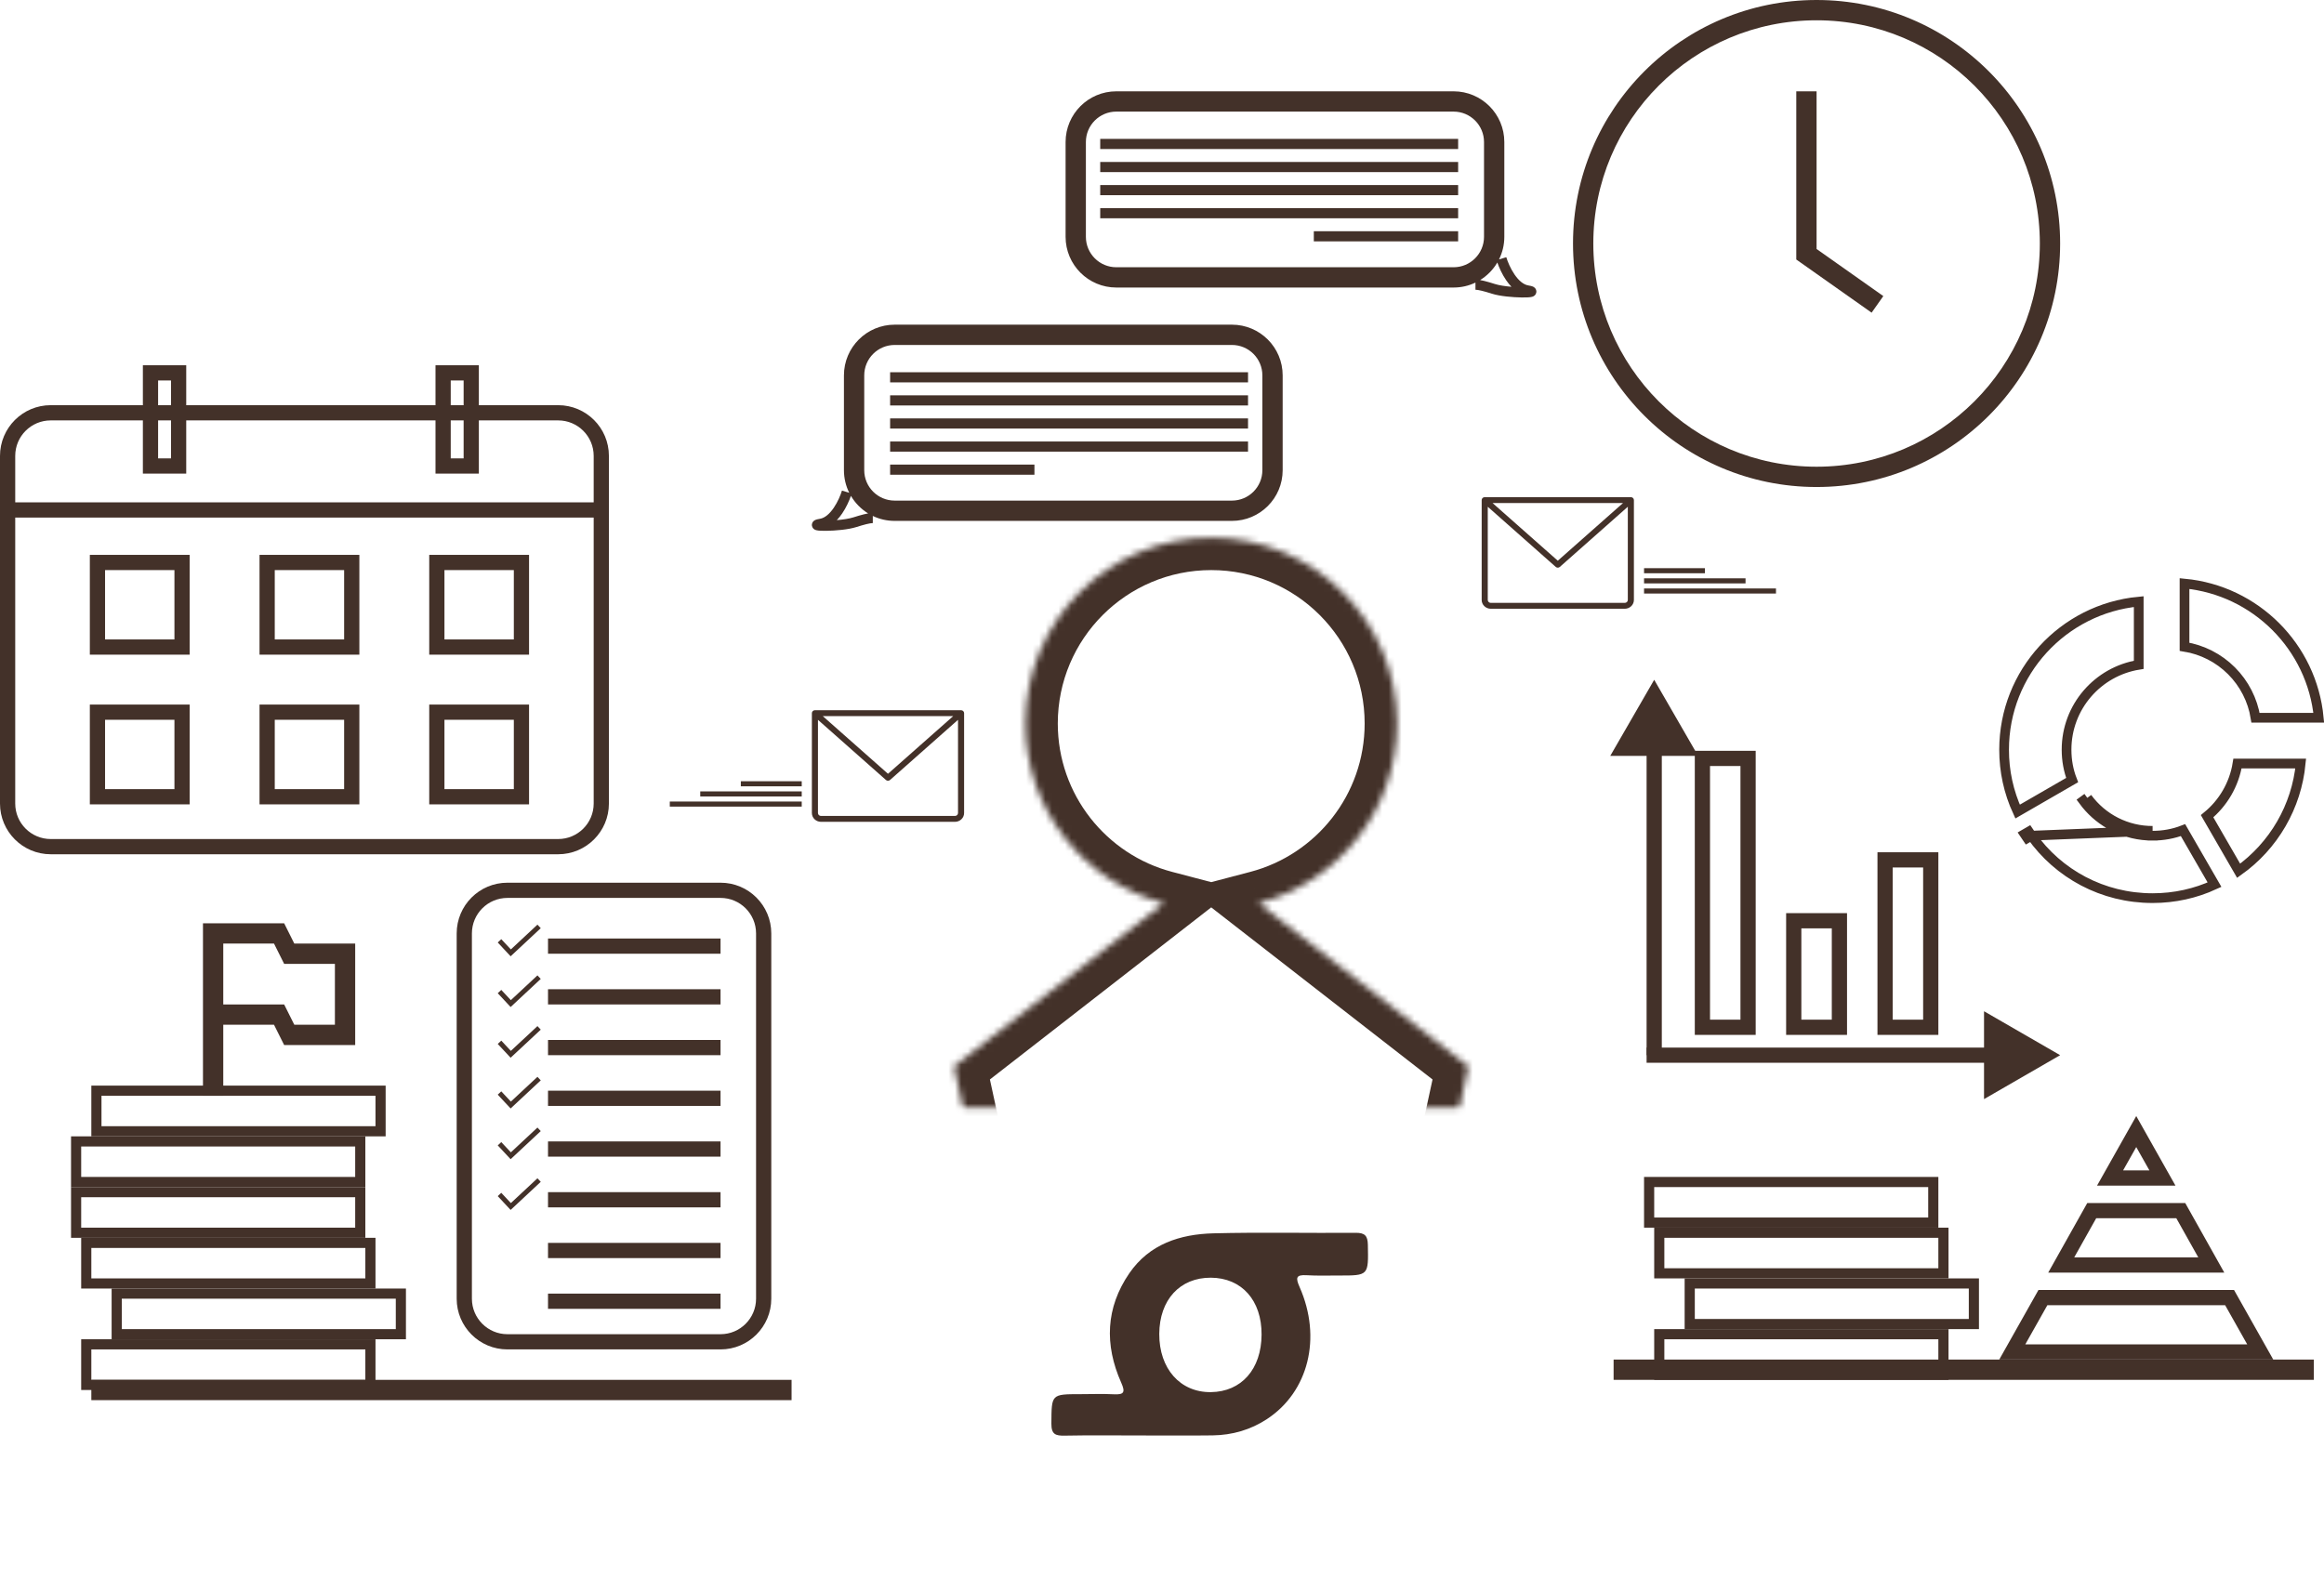 <svg width="359" height="244" viewBox="0 0 359 244" fill="none" xmlns="http://www.w3.org/2000/svg">
<mask id="mask0_175_747" style="mask-type:alpha" maskUnits="userSpaceOnUse" x="122" y="52" width="129" height="120">
<rect x="124.779" y="54.5" width="123.55" height="114.144" fill="#D9D9D9" stroke="#433129" stroke-width="5"/>
</mask>
<g mask="url(#mask0_175_747)">
<mask id="path-2-inside-1_175_747" fill="white">
<path fill-rule="evenodd" clip-rule="evenodd" d="M194.412 139.552C206.724 136.319 215.805 125.115 215.805 111.789C215.805 95.938 202.955 83.087 187.103 83.087C171.252 83.087 158.402 95.938 158.402 111.789C158.402 125.115 167.483 136.319 179.794 139.552L147.362 164.777L187.103 348.026L226.844 164.777L194.412 139.552Z"/>
</mask>
<path d="M194.412 139.552L193.143 134.716L183.354 137.286L191.343 143.499L194.412 139.552ZM179.794 139.552L182.864 143.499L190.852 137.286L181.064 134.716L179.794 139.552ZM147.362 164.777L144.293 160.83L141.809 162.762L142.476 165.836L147.362 164.777ZM187.103 348.026L182.217 349.086H191.99L187.103 348.026ZM226.844 164.777L231.731 165.836L232.397 162.762L229.914 160.83L226.844 164.777ZM210.805 111.789C210.805 122.786 203.311 132.046 193.143 134.716L195.682 144.388C210.137 140.593 220.805 127.443 220.805 111.789H210.805ZM187.103 88.087C200.193 88.087 210.805 98.699 210.805 111.789H220.805C220.805 93.176 205.716 78.087 187.103 78.087V88.087ZM163.402 111.789C163.402 98.699 174.013 88.087 187.103 88.087V78.087C168.49 78.087 153.402 93.176 153.402 111.789H163.402ZM181.064 134.716C170.896 132.046 163.402 122.786 163.402 111.789H153.402C153.402 127.443 164.07 140.593 178.525 144.388L181.064 134.716ZM176.725 135.605L144.293 160.83L150.432 168.723L182.864 143.499L176.725 135.605ZM142.476 165.836L182.217 349.086L191.99 346.966L152.249 163.717L142.476 165.836ZM191.99 349.086L231.731 165.836L221.958 163.717L182.217 346.966L191.99 349.086ZM229.914 160.83L197.482 135.605L191.343 143.499L223.774 168.723L229.914 160.83Z" fill="#433129" mask="url(#path-2-inside-1_175_747)"/>
</g>
<mask id="path-4-inside-2_175_747" fill="white">
<rect x="122.279" y="168.526" width="129.177" height="75.249" rx="2"/>
</mask>
<rect x="122.279" y="168.526" width="129.177" height="75.249" rx="2" stroke="#433129" stroke-width="6" mask="url(#path-4-inside-2_175_747)"/>
<path d="M176.13 221.798C172.238 221.798 168.347 221.748 164.457 221.825C163.053 221.853 162.402 221.63 162.413 219.963C162.444 215.416 162.356 215.416 166.917 215.416C168.629 215.416 170.345 215.346 172.053 215.435C173.657 215.517 173.858 215.122 173.192 213.622C170.607 207.801 170.789 202.07 174.453 196.733C177.558 192.214 182.301 190.695 187.451 190.565C194.761 190.379 202.08 190.545 209.394 190.486C210.798 190.475 211.273 190.892 211.301 192.335C211.392 197.095 211.447 197.095 206.761 197.084C205.126 197.081 203.488 197.139 201.86 197.04C200.159 196.935 200.132 197.452 200.761 198.88C204.22 206.713 202.126 215.056 195.715 219.266C193.181 220.93 190.352 221.744 187.334 221.785C183.6 221.834 179.864 221.796 176.128 221.798H176.13ZM179.079 206.11C179.055 211.482 182.319 215.161 187.055 215.102C191.774 215.043 194.847 211.559 194.882 206.227C194.917 200.932 191.813 197.443 187.046 197.421C182.262 197.399 179.103 200.846 179.079 206.108V206.11Z" fill="#433129"/>
<path fill-rule="evenodd" clip-rule="evenodd" d="M14.109 213.205L122.279 213.205L122.279 216.341L14.109 216.341L14.109 213.205Z" fill="#433129"/>
<path fill-rule="evenodd" clip-rule="evenodd" d="M357.432 213.205H249.262V210.07H357.432V213.205Z" fill="#433129"/>
<path fill-rule="evenodd" clip-rule="evenodd" d="M56.437 208.502H14.109V213.205H56.437V208.502ZM12.541 206.934V214.773H58.004V206.934H12.541Z" fill="#433129"/>
<path fill-rule="evenodd" clip-rule="evenodd" d="M61.14 200.664H18.812V205.367H61.14V200.664ZM17.244 199.096V206.934H62.707V199.096H17.244Z" fill="#433129"/>
<path fill-rule="evenodd" clip-rule="evenodd" d="M56.437 192.825H14.109V197.528H56.437V192.825ZM12.541 191.257V199.096H58.004V191.257H12.541Z" fill="#433129"/>
<path fill-rule="evenodd" clip-rule="evenodd" d="M54.869 184.987H12.541V189.69H54.869V184.987ZM10.974 183.419V191.258H56.437V183.419H10.974Z" fill="#433129"/>
<path fill-rule="evenodd" clip-rule="evenodd" d="M54.869 177.148H12.541V181.852H54.869V177.148ZM10.974 175.581V183.419H56.437V175.581H10.974Z" fill="#433129"/>
<path fill-rule="evenodd" clip-rule="evenodd" d="M58.004 169.31H15.677V174.013H58.004V169.31ZM14.109 167.742V175.581H59.572V167.742H14.109Z" fill="#433129"/>
<path fill-rule="evenodd" clip-rule="evenodd" d="M299.428 206.935H257.1V211.638H299.428V206.935ZM255.533 205.367V213.205H300.996V205.367H255.533Z" fill="#433129"/>
<path fill-rule="evenodd" clip-rule="evenodd" d="M304.131 199.096H261.804V203.799H304.131V199.096ZM260.236 197.528V205.367H305.699V197.528H260.236Z" fill="#433129"/>
<path fill-rule="evenodd" clip-rule="evenodd" d="M299.428 191.258H257.1V195.961H299.428V191.258ZM255.533 189.69V197.528H300.996V189.69H255.533Z" fill="#433129"/>
<path fill-rule="evenodd" clip-rule="evenodd" d="M297.86 183.419H255.533V188.122H297.86V183.419ZM253.965 181.852V189.69H299.428V181.852H253.965Z" fill="#433129"/>
<path fill-rule="evenodd" clip-rule="evenodd" d="M111.306 138.74H78.384C75.354 138.74 72.897 141.197 72.897 144.227V200.664C72.897 203.694 75.354 206.151 78.384 206.151H111.306C114.336 206.151 116.793 203.694 116.793 200.664V144.227C116.793 141.197 114.336 138.74 111.306 138.74ZM78.384 136.389C74.055 136.389 70.546 139.898 70.546 144.227V200.664C70.546 204.993 74.055 208.502 78.384 208.502H111.306C115.635 208.502 119.144 204.993 119.144 200.664V144.227C119.144 139.898 115.635 136.389 111.306 136.389H78.384Z" fill="#433129"/>
<path fill-rule="evenodd" clip-rule="evenodd" d="M111.306 147.362L84.655 147.362L84.655 145.011L111.306 145.011L111.306 147.362Z" fill="#433129"/>
<path fill-rule="evenodd" clip-rule="evenodd" d="M111.306 155.201L84.655 155.201L84.655 152.849L111.306 152.849L111.306 155.201Z" fill="#433129"/>
<path fill-rule="evenodd" clip-rule="evenodd" d="M111.306 163.039L84.655 163.039L84.655 160.688L111.306 160.688L111.306 163.039Z" fill="#433129"/>
<path fill-rule="evenodd" clip-rule="evenodd" d="M111.306 170.878L84.655 170.878L84.655 168.526L111.306 168.526L111.306 170.878Z" fill="#433129"/>
<path fill-rule="evenodd" clip-rule="evenodd" d="M111.306 178.717L84.655 178.717L84.655 176.365L111.306 176.365L111.306 178.717Z" fill="#433129"/>
<path fill-rule="evenodd" clip-rule="evenodd" d="M111.306 186.555L84.655 186.555L84.655 184.203L111.306 184.203L111.306 186.555Z" fill="#433129"/>
<path fill-rule="evenodd" clip-rule="evenodd" d="M111.306 194.393L84.655 194.393L84.655 192.042L111.306 192.042L111.306 194.393Z" fill="#433129"/>
<path fill-rule="evenodd" clip-rule="evenodd" d="M111.306 202.232L84.655 202.232L84.655 199.88L111.306 199.88L111.306 202.232Z" fill="#433129"/>
<path d="M83.533 143.416L78.878 147.758L76.888 145.625L77.435 145.115L78.915 146.697L83.022 142.869L83.533 143.416Z" fill="#433129"/>
<path d="M83.533 151.254L78.878 155.596L76.888 153.463L77.435 152.953L78.915 154.535L83.022 150.708L83.533 151.254Z" fill="#433129"/>
<path d="M83.533 159.093L78.878 163.435L76.888 161.302L77.435 160.791L78.915 162.374L83.022 158.546L83.533 159.093Z" fill="#433129"/>
<path d="M83.533 166.931L78.878 171.273L76.888 169.14L77.435 168.63L78.915 170.212L83.022 166.385L83.533 166.931Z" fill="#433129"/>
<path d="M83.533 174.77L78.878 179.112L76.888 176.978L77.435 176.468L78.915 178.051L83.022 174.223L83.533 174.77Z" fill="#433129"/>
<path d="M83.533 182.608L78.878 186.95L76.888 184.817L77.435 184.306L78.915 185.889L83.022 182.061L83.533 182.608Z" fill="#433129"/>
<path fill-rule="evenodd" clip-rule="evenodd" d="M336.056 183.195H323.94L329.998 172.445L336.056 183.195ZM332.032 180.844L329.998 177.235L327.964 180.844H332.032ZM343.596 196.632H316.4L322.432 185.883H337.564L343.596 196.632ZM339.58 194.281L336.187 188.234H323.809L320.416 194.281H339.58ZM308.834 210.07H351.162L345.103 199.32H314.892L308.834 210.07ZM312.859 207.718H347.137L343.729 201.671H316.266L312.859 207.718Z" fill="#433129"/>
<path fill-rule="evenodd" clip-rule="evenodd" d="M280.616 72.114C299.664 72.114 315.105 56.672 315.105 37.624C315.105 18.577 299.664 3.135 280.616 3.135C261.568 3.135 246.127 18.577 246.127 37.624C246.127 56.672 261.568 72.114 280.616 72.114ZM280.616 75.249C301.395 75.249 318.24 58.404 318.24 37.624C318.24 16.845 301.395 0 280.616 0C259.836 0 242.991 16.845 242.991 37.624C242.991 58.404 259.836 75.249 280.616 75.249Z" fill="#433129"/>
<path fill-rule="evenodd" clip-rule="evenodd" d="M277.48 14.109H280.616V38.472L290.926 45.75L289.118 48.311L277.48 40.097V14.109Z" fill="#433129"/>
<path fill-rule="evenodd" clip-rule="evenodd" d="M86.223 64.957H7.838C4.808 64.957 2.352 67.413 2.352 70.443V124.156C2.352 127.186 4.808 129.643 7.838 129.643H86.223C89.253 129.643 91.71 127.186 91.71 124.156V70.443C91.71 67.413 89.253 64.957 86.223 64.957ZM7.838 62.605C3.509 62.605 0 66.114 0 70.443V124.156C0 128.485 3.509 131.994 7.838 131.994H86.223C90.552 131.994 94.061 128.485 94.061 124.156V70.443C94.061 66.114 90.552 62.605 86.223 62.605H7.838Z" fill="#433129"/>
<path fill-rule="evenodd" clip-rule="evenodd" d="M93.29 79.971H1.542V77.62H93.29V79.971Z" fill="#433129"/>
<path fill-rule="evenodd" clip-rule="evenodd" d="M71.62 58.788H69.626V70.827H71.62V58.788ZM67.275 56.437V73.178H73.971V56.437H67.275Z" fill="#433129"/>
<path fill-rule="evenodd" clip-rule="evenodd" d="M26.417 58.788H24.423V70.827H26.417V58.788ZM22.071 56.437V73.178H28.768V56.437H22.071Z" fill="#433129"/>
<path fill-rule="evenodd" clip-rule="evenodd" d="M26.947 88.086H16.23V98.802H26.947V88.086ZM13.878 85.734V101.154H29.298V85.734H13.878Z" fill="#433129"/>
<path fill-rule="evenodd" clip-rule="evenodd" d="M26.947 111.216H16.23V121.933H26.947V111.216ZM13.878 108.865V124.284H29.298V108.865H13.878Z" fill="#433129"/>
<path fill-rule="evenodd" clip-rule="evenodd" d="M53.16 88.086H42.443V98.802H53.16V88.086ZM40.092 85.734V101.154H55.512V85.734H40.092Z" fill="#433129"/>
<path fill-rule="evenodd" clip-rule="evenodd" d="M53.16 111.216H42.443V121.933H53.16V111.216ZM40.092 108.865V124.284H55.512V108.865H40.092Z" fill="#433129"/>
<path fill-rule="evenodd" clip-rule="evenodd" d="M79.374 88.086H68.657V98.802H79.374V88.086ZM66.306 85.734V101.154H81.725V85.734H66.306Z" fill="#433129"/>
<path fill-rule="evenodd" clip-rule="evenodd" d="M79.374 111.216H68.657V121.933H79.374V111.216ZM66.306 108.865V124.284H81.725V108.865H66.306Z" fill="#433129"/>
<path fill-rule="evenodd" clip-rule="evenodd" d="M248.745 116.793L255.533 105.035L262.321 116.793L256.709 116.793L256.709 163.039L254.357 163.039L254.357 116.793L248.745 116.793Z" fill="#433129"/>
<path fill-rule="evenodd" clip-rule="evenodd" d="M306.483 156.251L318.24 163.039L306.483 169.828L306.483 164.215L254.357 164.215L254.357 161.863L306.483 161.863L306.483 156.251Z" fill="#433129"/>
<path fill-rule="evenodd" clip-rule="evenodd" d="M268.858 118.36H264.155V157.552H268.858V118.36ZM261.804 116.009V159.904H271.21V116.009H261.804Z" fill="#433129"/>
<path fill-rule="evenodd" clip-rule="evenodd" d="M282.967 143.443H278.264V157.552H282.967V143.443ZM275.913 141.092V159.904H285.319V141.092H275.913Z" fill="#433129"/>
<path fill-rule="evenodd" clip-rule="evenodd" d="M297.077 134.037H292.374V157.553H297.077V134.037ZM290.022 131.686V159.904H299.428V131.686H290.022Z" fill="#433129"/>
<path d="M148.46 109.738H125.885C125.76 109.738 125.641 109.786 125.553 109.871C125.464 109.956 125.415 110.071 125.415 110.192V125.621C125.415 125.982 125.564 126.329 125.828 126.584C126.093 126.839 126.452 126.983 126.826 126.983H147.519C147.893 126.983 148.252 126.839 148.517 126.584C148.781 126.329 148.93 125.982 148.93 125.621V110.192C148.93 110.071 148.881 109.956 148.792 109.871C148.704 109.786 148.585 109.738 148.46 109.738ZM147.251 110.646L137.172 119.559L127.094 110.646H147.251ZM147.519 126.075H126.826C126.701 126.075 126.581 126.027 126.493 125.942C126.405 125.857 126.355 125.742 126.355 125.621V111.223L136.855 120.516C136.942 120.592 137.055 120.635 137.172 120.635C137.29 120.635 137.403 120.592 137.49 120.516L147.99 111.223V125.621C147.99 125.742 147.94 125.857 147.852 125.942C147.764 126.027 147.644 126.075 147.519 126.075Z" fill="#433129"/>
<path fill-rule="evenodd" clip-rule="evenodd" d="M103.467 123.847L123.847 123.847L123.847 124.631L103.467 124.631L103.467 123.847Z" fill="#433129"/>
<path fill-rule="evenodd" clip-rule="evenodd" d="M108.17 122.28L123.847 122.28L123.847 123.063L108.17 123.063L108.17 122.28Z" fill="#433129"/>
<path fill-rule="evenodd" clip-rule="evenodd" d="M114.441 120.712L123.847 120.712L123.847 121.496L114.441 121.496L114.441 120.712Z" fill="#433129"/>
<path d="M229.352 76.816H251.927C252.052 76.816 252.172 76.864 252.26 76.949C252.348 77.034 252.397 77.15 252.397 77.27V92.7C252.397 93.061 252.249 93.407 251.984 93.662C251.72 93.918 251.361 94.061 250.987 94.061H230.293C229.919 94.061 229.56 93.918 229.295 93.662C229.031 93.407 228.882 93.061 228.882 92.7V77.27C228.882 77.15 228.932 77.034 229.02 76.949C229.108 76.864 229.228 76.816 229.352 76.816ZM230.561 77.724L240.64 86.638L250.718 77.724H230.561ZM230.293 93.153H250.987C251.111 93.153 251.231 93.106 251.319 93.02C251.407 92.935 251.457 92.82 251.457 92.7V78.302L240.957 87.594C240.871 87.671 240.757 87.713 240.64 87.713C240.522 87.713 240.409 87.671 240.322 87.594L229.823 78.302V92.7C229.823 92.82 229.872 92.935 229.961 93.02C230.049 93.106 230.168 93.153 230.293 93.153Z" fill="#433129"/>
<path fill-rule="evenodd" clip-rule="evenodd" d="M274.345 90.926L253.965 90.926L253.965 91.71L274.345 91.71L274.345 90.926Z" fill="#433129"/>
<path fill-rule="evenodd" clip-rule="evenodd" d="M269.642 89.358L253.965 89.358L253.965 90.142L269.642 90.142L269.642 89.358Z" fill="#433129"/>
<path fill-rule="evenodd" clip-rule="evenodd" d="M263.371 87.79L253.965 87.79L253.965 88.574L263.371 88.574L263.371 87.79Z" fill="#433129"/>
<path fill-rule="evenodd" clip-rule="evenodd" d="M224.541 17.244H172.445C169.848 17.244 167.742 19.35 167.742 21.948V36.59C167.742 39.188 169.848 41.293 172.445 41.293H224.541C227.139 41.293 229.244 39.188 229.244 36.59V21.948C229.244 19.35 227.139 17.244 224.541 17.244ZM232.38 21.948C232.38 17.619 228.87 14.109 224.541 14.109H172.445C168.116 14.109 164.607 17.619 164.607 21.948V36.59C164.607 40.919 168.116 44.428 172.445 44.428H224.541C225.752 44.428 226.898 44.154 227.921 43.664V44.767C228.118 44.767 228.456 44.82 228.925 44.935C229.379 45.046 229.901 45.202 230.446 45.376C231.715 45.781 233.724 45.942 235.066 45.961C235.409 45.966 235.721 45.962 235.979 45.949C236.217 45.937 236.47 45.915 236.657 45.865C236.708 45.852 236.785 45.829 236.868 45.787C236.922 45.76 237.126 45.656 237.247 45.413C237.319 45.269 237.352 45.095 237.32 44.914C237.29 44.745 237.213 44.62 237.15 44.543C237.037 44.404 236.904 44.334 236.853 44.308C236.732 44.247 236.596 44.209 236.493 44.184C236.376 44.155 236.236 44.128 236.076 44.101C235.328 43.977 234.596 43.346 233.952 42.404C233.327 41.487 232.89 40.427 232.685 39.745L231.561 40.082C232.085 39.03 232.38 37.845 232.38 36.59V21.948ZM231.301 40.56C231.571 41.34 232.028 42.365 232.658 43.288C232.896 43.637 233.171 43.989 233.484 44.312C232.536 44.232 231.576 44.091 230.923 43.882C230.364 43.704 229.803 43.536 229.299 43.412C229.078 43.358 228.856 43.309 228.642 43.272C229.735 42.6 230.65 41.667 231.301 40.56Z" fill="#433129"/>
<path fill-rule="evenodd" clip-rule="evenodd" d="M225.246 23.026H169.957V21.459H225.246V23.026Z" fill="#433129"/>
<path fill-rule="evenodd" clip-rule="evenodd" d="M225.246 26.593H169.957V25.026H225.246V26.593Z" fill="#433129"/>
<path fill-rule="evenodd" clip-rule="evenodd" d="M225.246 30.16H169.957V28.593H225.246V30.16Z" fill="#433129"/>
<path fill-rule="evenodd" clip-rule="evenodd" d="M225.246 33.727H169.957V32.16H225.246V33.727Z" fill="#433129"/>
<path fill-rule="evenodd" clip-rule="evenodd" d="M225.246 37.294H202.952V35.727H225.246V37.294Z" fill="#433129"/>
<path fill-rule="evenodd" clip-rule="evenodd" d="M138.206 53.301H190.302C192.899 53.301 195.005 55.407 195.005 58.004V72.647C195.005 75.244 192.899 77.35 190.302 77.35H138.206C135.608 77.35 133.503 75.244 133.503 72.647V58.004C133.503 55.407 135.608 53.301 138.206 53.301ZM130.367 58.004C130.367 53.675 133.877 50.166 138.206 50.166H190.302C194.631 50.166 198.14 53.675 198.14 58.004V72.647C198.14 76.976 194.631 80.485 190.302 80.485H138.206C136.995 80.485 135.849 80.211 134.826 79.721V80.823C134.629 80.823 134.291 80.877 133.822 80.992C133.369 81.103 132.846 81.259 132.301 81.433C131.032 81.838 129.023 81.999 127.681 82.018C127.338 82.023 127.026 82.019 126.768 82.006C126.53 81.994 126.277 81.972 126.09 81.922C126.039 81.909 125.962 81.886 125.879 81.844C125.825 81.817 125.621 81.713 125.5 81.469C125.428 81.326 125.395 81.152 125.427 80.971C125.457 80.802 125.534 80.677 125.597 80.6C125.71 80.46 125.843 80.391 125.894 80.365C126.015 80.304 126.151 80.266 126.254 80.241C126.371 80.212 126.511 80.185 126.671 80.158C127.419 80.034 128.151 79.403 128.795 78.46C129.42 77.544 129.857 76.484 130.062 75.801L131.186 76.138C130.662 75.087 130.367 73.901 130.367 72.647V58.004ZM131.446 76.617C131.176 77.397 130.719 78.422 130.089 79.345C129.851 79.694 129.576 80.046 129.263 80.369C130.211 80.289 131.171 80.148 131.824 79.939C132.383 79.761 132.944 79.593 133.448 79.469C133.669 79.415 133.892 79.366 134.105 79.329C133.012 78.657 132.097 77.724 131.446 76.617Z" fill="#433129"/>
<path fill-rule="evenodd" clip-rule="evenodd" d="M137.501 59.084H192.79V57.516H137.501V59.084Z" fill="#433129"/>
<path fill-rule="evenodd" clip-rule="evenodd" d="M137.501 62.65H192.79V61.083H137.501V62.65Z" fill="#433129"/>
<path fill-rule="evenodd" clip-rule="evenodd" d="M137.501 66.218H192.79V64.65H137.501V66.218Z" fill="#433129"/>
<path fill-rule="evenodd" clip-rule="evenodd" d="M137.501 69.784H192.79V68.217H137.501V69.784Z" fill="#433129"/>
<path fill-rule="evenodd" clip-rule="evenodd" d="M137.501 73.351H159.795V71.784H137.501V73.351Z" fill="#433129"/>
<path d="M45.463 145.795L43.895 142.659H31.354V169.31H34.489V158.336H42.328L43.895 161.472H54.869V145.795H45.463ZM51.734 158.336H45.463L43.895 155.201H34.489V145.795H42.328L43.895 148.93H51.734V158.336Z" fill="#433129"/>
<path d="M313.81 129.123C317.965 135.008 324.79 138.774 332.524 138.774C335.941 138.774 339.171 138.037 342.089 136.692L337.221 128.265C335.757 128.834 334.171 129.126 332.525 129.126M313.81 129.123L332.524 128.376M313.81 129.123C313.666 128.919 313.524 128.712 313.386 128.502L312.736 128.878C312.873 129.088 313.014 129.295 313.158 129.5L313.81 129.123ZM332.525 129.126C332.524 129.126 332.524 129.126 332.524 129.126V128.376M332.525 129.126C332.525 129.126 332.525 129.126 332.526 129.126L332.524 128.376M332.525 129.126C330.442 129.132 328.388 128.645 326.529 127.706C324.871 126.868 323.411 125.69 322.242 124.253M332.524 128.376C330.559 128.382 328.621 127.923 326.867 127.036C325.114 126.15 323.595 124.861 322.435 123.276M322.242 124.253L322.81 123.925L322.435 123.276M322.242 124.253C322.1 124.079 321.963 123.901 321.829 123.719L322.435 123.276M322.242 124.253L322.435 123.276M311.667 125.399C310.288 122.404 309.575 119.141 309.584 115.837V115.835C309.584 103.88 318.72 94.066 330.38 92.956V102.723C324.06 103.75 319.232 109.212 319.232 115.835C319.232 117.482 319.524 119.068 320.094 120.532L311.667 125.399ZM345.637 117.978H355.401C355.081 121.262 354.061 124.442 352.405 127.302C350.749 130.163 348.499 132.633 345.811 134.546L340.942 126.115C343.384 124.12 345.109 121.248 345.637 117.978ZM344.71 103.648C342.738 101.675 340.197 100.379 337.454 99.935V90.169C348.422 91.211 357.147 99.936 358.19 110.904H348.423C347.979 108.161 346.683 105.621 344.71 103.648Z" stroke="#433129" stroke-width="1.5"/>
</svg>
